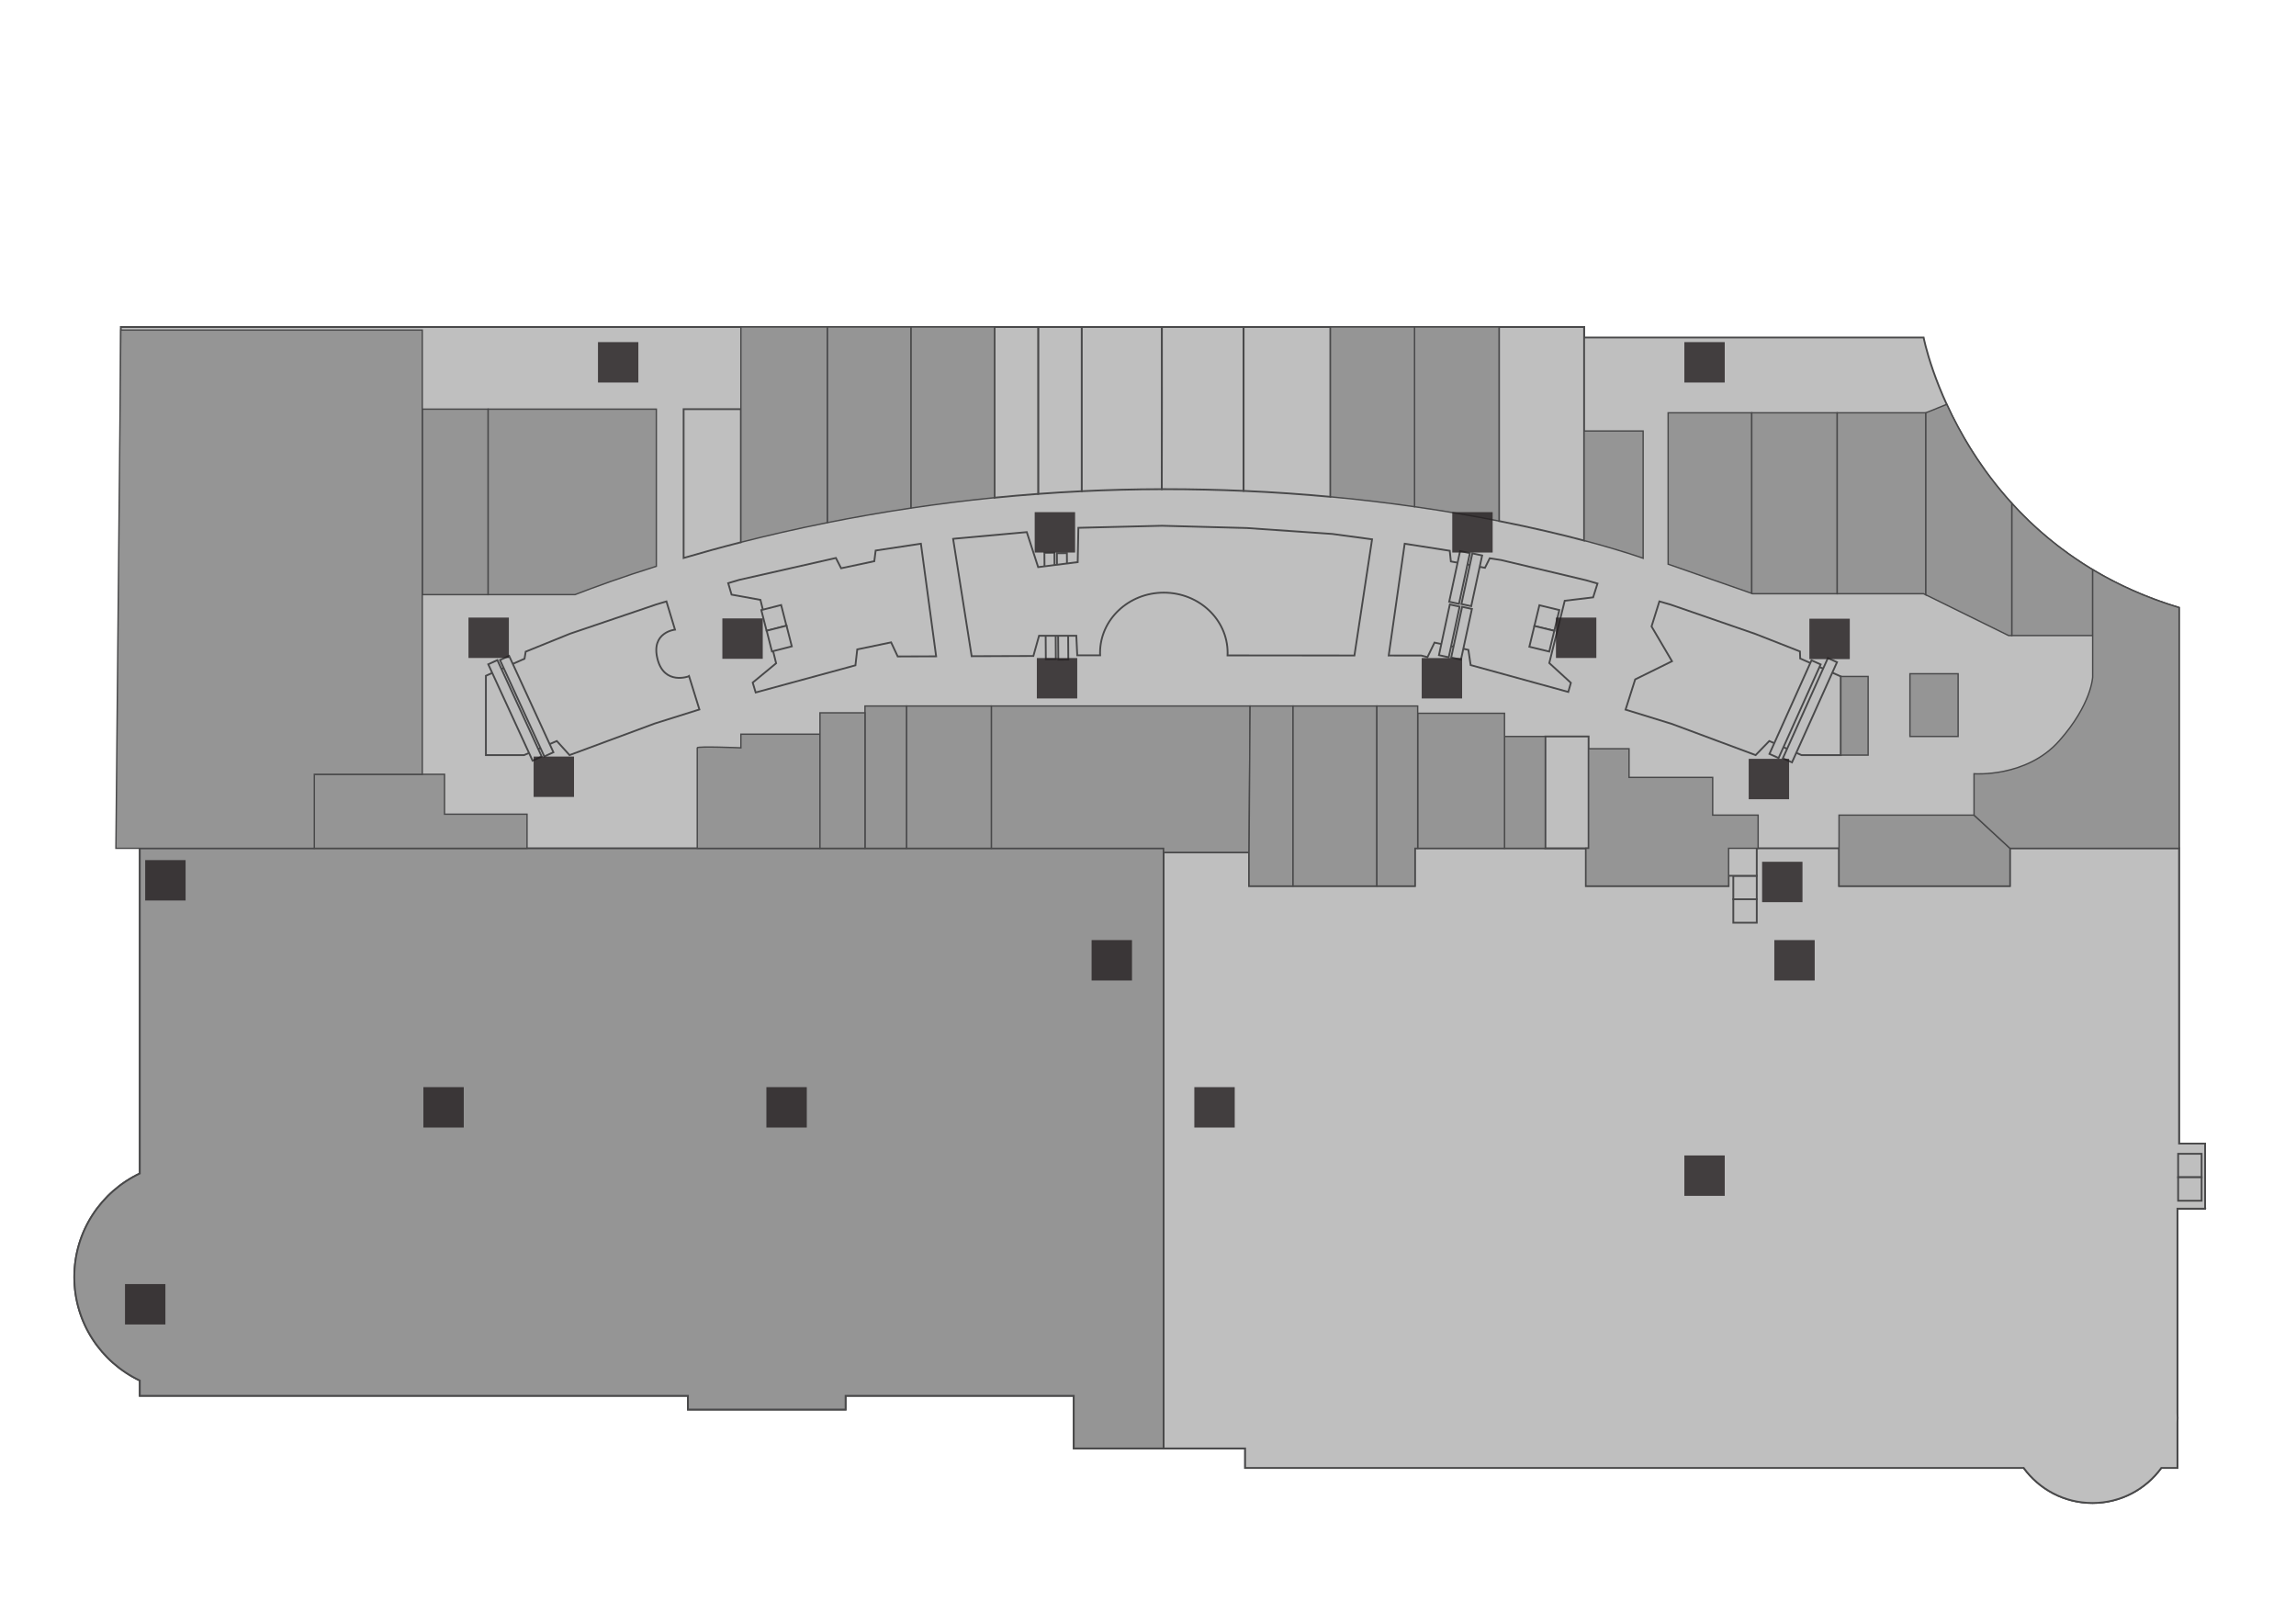 <?xml version="1.0" encoding="utf-8"?>
<!-- Generator: Adobe Illustrator 16.0.0, SVG Export Plug-In . SVG Version: 6.00 Build 0)  -->
<!DOCTYPE svg PUBLIC "-//W3C//DTD SVG 1.1//EN" "http://www.w3.org/Graphics/SVG/1.1/DTD/svg11.dtd">
<svg version="1.1" id="Layer_1" xmlns="http://www.w3.org/2000/svg" xmlns:xlink="http://www.w3.org/1999/xlink" x="0px" y="0px"
	 width="841.89px" height="595.281px" viewBox="0 0 841.89 595.281" enable-background="new 0 0 841.89 595.281"
	 xml:space="preserve">
<g id="background">
	<rect fill="#FFFFFF" width="841.89" height="595.281"/>
</g>
<g id="etc">
	<path fill="#BFBFBF" stroke="#49494A" stroke-width="0.66" stroke-miterlimit="10" d="M808.558,443.117v-23.863h-9.545V222.769
		c-79.35-23.864-93.668-99.037-93.668-99.037H580.853v-3.843H44.302v138.875h6.96v171.458
		c-14.196,6.732-24.017,21.189-24.017,37.947s9.82,31.217,24.017,37.949v5.605h200.991v5.037h57.805v-5.037h83.657v19.291h62.843
		v7.158h285.479c5.676,7.785,14.859,12.85,25.229,12.85c10.371,0,19.557-5.064,25.23-12.85h5.918v-16.498
		c0.037-0.615,0.061-1.236,0.061-1.861s-0.021-1.248-0.061-1.863v-74.836h10.145V443.117z"/>
	<path fill="#BFBFBF" stroke="#49494A" stroke-width="0.66" stroke-miterlimit="10" d="M799.013,311h-62.012v13.834h-62.668V311
		h-40.5v13.834h-52.332V311h-62.668v13.834H458v-12.332h-31.332v218.516h29.891v7.158h285.48c5.674,7.785,14.857,12.85,25.229,12.85
		s19.557-5.064,25.229-12.85h5.92v-16.498c0.037-0.615,0.061-1.236,0.061-1.861s-0.023-1.248-0.061-1.863v-74.836h10.143v-23.863
		h-9.545V311z"/>
	<polygon fill="#BFBFBF" stroke="#49494A" stroke-width="0.66" stroke-miterlimit="10" points="321.084,201.833 320.584,205.75 
		308.417,208.333 306.501,204.563 271.084,212.583 267.009,213.79 268.25,218.001 278.834,219.917 284.584,243.167 276,250.25 
		277.08,253.869 313.667,243.917 314.333,238.083 326.75,235.5 329.167,240.667 343.258,240.619 337.677,199.333 	"/>
	<path fill="#BFBFBF" stroke="#49494A" stroke-width="0.66" stroke-miterlimit="10" d="M241.084,241.583
		c-2.5-9.833,6.417-10.75,6.417-10.75l-3.133-10.345l-3.701,1.095l-31.666,10.75l-16.25,6.583l-0.417,2.583l-14.168,6.25v29.083h14
		l12-5.167l4.667,5.167l31.25-11.583l16.368-5.148l-3.785-12.186C252.667,247.917,243.584,251.417,241.084,241.583z"/>
	<polygon fill="#BFBFBF" stroke="#49494A" stroke-width="0.66" stroke-miterlimit="10" points="660.083,241.417 660.001,238.833 
		643.667,232.417 612.583,221.667 608.457,220.477 605.583,229.667 613.083,242.417 599.583,249.083 596.058,260.164 
		613.083,265.417 643.751,276.833 648.751,271.667 660.583,276.833 675.001,276.833 675.001,248 	"/>
	<path fill="#BFBFBF" stroke="#49494A" stroke-width="0.66" stroke-miterlimit="10" d="M568.083,243.083l5.668-22.833l10.416-1.25
		c0,0,1.061-3.328,1.604-5.066l-4.104-1.184l-31.166-7.417l-4.25-0.666l-1.75,3.5l-12.5-2.333l-0.418-3.917l-16.5-2.583
		l-0.021-0.003l-5.857,40.995l11.965,0.008l2.25,0.583l2.582-5.333l12.418,2.667l0.832,5.583l35.75,9.833l0.053,0.016l0.947-3.35
		L568.083,243.083z"/>
	
		<rect x="279.909" y="222.796" transform="matrix(-0.247 -0.969 0.969 -0.247 134.335 557.513)" fill="#BFBFBF" stroke="#49494A" stroke-width="0.66" stroke-miterlimit="10" width="7.832" height="7.511"/>
	
		<rect x="281.844" y="230.357" transform="matrix(-0.247 -0.969 0.969 -0.247 129.457 568.83)" fill="#BFBFBF" stroke="#49494A" stroke-width="0.66" stroke-miterlimit="10" width="7.831" height="7.511"/>
	
		<rect x="563.368" y="222.887" transform="matrix(0.235 -0.972 0.972 0.235 213.584 724.714)" fill="#BFBFBF" stroke="#49494A" stroke-width="0.66" stroke-miterlimit="10" width="7.831" height="7.511"/>
	
		<rect x="561.517" y="230.495" transform="matrix(0.235 -0.972 0.972 0.235 204.783 728.738)" fill="#BFBFBF" stroke="#49494A" stroke-width="0.66" stroke-miterlimit="10" width="7.832" height="7.509"/>
	
		<rect x="798.671" y="423.001" fill="#BFBFBF" stroke="#49494A" stroke-width="0.66" stroke-miterlimit="10" width="8.604" height="8.602"/>
	
		<rect x="798.671" y="431.603" fill="#BFBFBF" stroke="#49494A" stroke-width="0.66" stroke-miterlimit="10" width="8.604" height="8.602"/>
	
		<rect x="169.876" y="402.271" transform="matrix(-0.004 1 -1 -0.004 585.048 242.72)" fill="#BFBFBF" stroke="#49494A" stroke-width="0.66" stroke-miterlimit="10" width="3.671" height="20.586"/>
	
		<rect x="149.579" y="402.576" transform="matrix(-0.004 1 -1 -0.004 564.964 263.323)" fill="#BFBFBF" stroke="#49494A" stroke-width="0.66" stroke-miterlimit="10" width="3.671" height="20.586"/>
	
		<rect x="274.041" y="402.269" transform="matrix(-0.004 1 -1 -0.004 689.683 138.554)" fill="#BFBFBF" stroke="#49494A" stroke-width="0.66" stroke-miterlimit="10" width="3.671" height="20.586"/>
	
		<rect x="295.124" y="402.269" transform="matrix(-0.004 1 -1 -0.004 710.861 117.472)" fill="#BFBFBF" stroke="#49494A" stroke-width="0.66" stroke-miterlimit="10" width="3.67" height="20.586"/>
	
		<rect x="273.332" y="385.949" transform="matrix(-0.004 1 -1 -0.004 672.65 122.868)" fill="#BFBFBF" stroke="#49494A" stroke-width="0.66" stroke-miterlimit="10" width="3.672" height="20.586"/>
	
		<rect x="294.644" y="386.373" transform="matrix(-0.004 1 -1 -0.004 694.482 101.984)" fill="#BFBFBF" stroke="#49494A" stroke-width="0.66" stroke-miterlimit="10" width="3.671" height="20.586"/>
	
		<rect x="150.176" y="386.362" transform="matrix(-0.005 1 -1 -0.005 549.735 246.894)" fill="#BFBFBF" stroke="#49494A" stroke-width="0.66" stroke-miterlimit="10" width="3.668" height="21.277"/>
	
		<rect x="171.47" y="386.361" transform="matrix(-0.005 1 -1 -0.005 571.13 225.599)" fill="#BFBFBF" stroke="#49494A" stroke-width="0.66" stroke-miterlimit="10" width="3.67" height="21.277"/>
	
		<rect x="529.822" y="221.75" transform="matrix(-0.978 -0.21 0.21 -0.978 1002.816 569.104)" fill="#BFBFBF" stroke="#49494A" stroke-width="0.66" stroke-miterlimit="10" width="3.672" height="18.998"/>
	
		<rect x="534.264" y="222.897" transform="matrix(-0.978 -0.211 0.211 -0.978 1011.188 572.543)" fill="#BFBFBF" stroke="#49494A" stroke-width="0.66" stroke-miterlimit="10" width="3.67" height="18.997"/>
	
		<rect x="533.618" y="202.096" transform="matrix(-0.978 -0.21 0.21 -0.978 1014.417 531.086)" fill="#BFBFBF" stroke="#49494A" stroke-width="0.66" stroke-miterlimit="10" width="3.67" height="18.998"/>
	
		<rect x="538.06" y="203.243" transform="matrix(-0.978 -0.211 0.211 -0.978 1022.798 534.529)" fill="#BFBFBF" stroke="#49494A" stroke-width="0.66" stroke-miterlimit="10" width="3.668" height="18.996"/>
	
		<rect x="656.171" y="241.451" transform="matrix(0.912 0.41 -0.41 0.912 164.807 -247.147)" fill="#BFBFBF" stroke="#49494A" stroke-width="0.66" stroke-miterlimit="10" width="3.671" height="37.619"/>
	
		<rect x="661.628" y="240.518" transform="matrix(0.912 0.41 -0.41 0.912 165.451 -249.352)" fill="#BFBFBF" stroke="#49494A" stroke-width="0.66" stroke-miterlimit="10" width="3.671" height="40.277"/>
	
		<rect x="187.146" y="241.061" transform="matrix(-0.909 0.418 -0.418 -0.909 469.502 418.247)" fill="#BFBFBF" stroke="#49494A" stroke-width="0.66" stroke-miterlimit="10" width="3.672" height="38.882"/>
	
		<rect x="191.455" y="239.492" transform="matrix(-0.909 0.418 -0.418 -0.909 477.065 413.459)" fill="#BFBFBF" stroke="#49494A" stroke-width="0.66" stroke-miterlimit="10" width="3.669" height="38.882"/>
	
		<rect x="383.474" y="222.642" transform="matrix(-1 0.007 -0.007 -1 772.184 461.615)" fill="#BFBFBF" stroke="#49494A" stroke-width="0.66" stroke-miterlimit="10" width="3.671" height="18.951"/>
	
		<rect x="388.049" y="222.803" transform="matrix(-1 0.007 -0.007 -1 781.334 461.905)" fill="#BFBFBF" stroke="#49494A" stroke-width="0.66" stroke-miterlimit="10" width="3.669" height="18.95"/>
	
		<rect x="383.081" y="202.58" transform="matrix(-1 0.007 -0.007 -1 771.263 421.495)" fill="#BFBFBF" stroke="#49494A" stroke-width="0.66" stroke-miterlimit="10" width="3.671" height="18.951"/>
	
		<rect x="387.658" y="202.741" transform="matrix(-1 0.007 -0.007 -1 780.417 421.783)" fill="#BFBFBF" stroke="#49494A" stroke-width="0.66" stroke-miterlimit="10" width="3.669" height="18.95"/>
	
		<rect x="635.566" y="321.074" fill="#BFBFBF" stroke="#49494A" stroke-width="0.66" stroke-miterlimit="10" width="8.602" height="8.604"/>
	
		<rect x="633.513" y="310.804" fill="#BFBFBF" stroke="#49494A" stroke-width="0.66" stroke-miterlimit="10" width="10.654" height="10.271"/>
	
		<rect x="635.566" y="329.677" fill="#BFBFBF" stroke="#49494A" stroke-width="0.66" stroke-miterlimit="10" width="8.602" height="8.601"/>
	<path fill="#BFBFBF" stroke="#49494A" stroke-width="0.66" stroke-miterlimit="10" d="M488.501,195.75l-31.25-2.167l-31.184-0.833
		l-30.651,0.75l-0.25,12.583l-14.501,1.833l-4.166-12.833l-26.667,2.417l-0.348,0.053l6.802,43.023l22.628-0.076l2.083-7.417h13.667
		L395,240.25l8.388,0.005c-0.014-0.306-0.024-0.613-0.024-0.922c0-12.185,10.469-22.063,23.384-22.063
		c12.914,0,23.385,9.877,23.385,22.063c0,0.32-0.012,0.637-0.025,0.953l46.529,0.031l6.467-42.599L488.501,195.75z"/>
	
		<rect x="417.626" y="334.044" fill="#BFBFBF" stroke="#49494A" stroke-width="0.66" stroke-miterlimit="10" width="8.858" height="8.472"/>
	
		<rect x="417.626" y="342.516" fill="#BFBFBF" stroke="#49494A" stroke-width="0.66" stroke-miterlimit="10" width="8.858" height="8.476"/>
	
		<rect x="417.626" y="350.99" fill="#BFBFBF" stroke="#49494A" stroke-width="0.66" stroke-miterlimit="10" width="8.858" height="8.475"/>
	
		<rect x="417.626" y="359.464" fill="#BFBFBF" stroke="#49494A" stroke-width="0.66" stroke-miterlimit="10" width="8.858" height="8.475"/>
	<polygon fill="#BFBFBF" stroke="#49494A" stroke-width="0.66" stroke-miterlimit="10" points="121.75,213.625 121.75,150 
		125.75,150 131.141,145.125 86.875,145.125 86.875,167.5 81.125,173.25 81.125,239.875 103.125,239.875 113.125,239.875 
		113.125,213.625 	"/>
	<path fill="#BFBFBF" stroke="#49494A" stroke-width="0.66" stroke-miterlimit="10" d="M250.667,150v54.563
		c6.476-1.905,13.488-3.844,21-5.757V150H250.667z"/>
	<path fill="#BFBFBF" stroke="#49494A" stroke-width="0.66" stroke-miterlimit="10" d="M380.667,119.889c0,9.879,0,45.778,0,61.178
		c5.25-0.39,10.584-0.72,16-0.984v-60.194H380.667L380.667,119.889z"/>
	<path fill="#BFBFBF" stroke="#49494A" stroke-width="0.66" stroke-miterlimit="10" d="M364.667,119.889v62.571
		c5.24-0.523,10.574-0.99,16-1.393c0-15.4,0-51.299,0-61.178H364.667z"/>
	<path fill="#BFBFBF" stroke="#49494A" stroke-width="0.66" stroke-miterlimit="10" d="M426.041,119.889h-29.375v60.194
		c9.537-0.465,19.323-0.725,29.341-0.744C426.042,163.405,426.103,130.511,426.041,119.889z"/>
	<path fill="#BFBFBF" stroke="#49494A" stroke-width="0.66" stroke-miterlimit="10" d="M580.853,123.732v-3.843h-31.186v71.132
		c12.451,2.461,22.93,4.971,31.186,7.156v-40.176V123.732z"/>
	<polygon fill="#BFBFBF" stroke="#49494A" stroke-width="0.66" stroke-miterlimit="10" points="582.501,274.5 582.501,270 
		566.625,270 566.625,311 581.501,311 582.501,311 	"/>
</g>
<g id="rooms">
	<path id="central-department-store" fill="#959595" stroke="#49494A" stroke-width="0.66" stroke-miterlimit="10" d="M51.263,311v119.223
		c-14.196,6.732-24.017,21.191-24.017,37.949c0,16.756,9.82,31.215,24.017,37.949v5.604h200.991v5.039h57.805v-5.039h83.657v19.291
		h32.952V311H51.263z"/>
	<polygon id="r400-1" fill="#959595" stroke="#49494A" stroke-width="0.5" stroke-miterlimit="10" points="193.25,298.5 163,298.5 
		163,283.875 115.25,283.875 115.25,311 193.25,311 	"/>
	<path id="r411" fill="#BFBFBF" stroke="#49494A" stroke-width="0.66" stroke-miterlimit="10" d="M426.041,119.889
		c0.062,10.622,0.002,43.516-0.033,59.45c0.387,0,0.771-0.004,1.16-0.004c9.939,0,19.561,0.224,28.832,0.629V119.89L426.041,119.889
		L426.041,119.889z"/>
	<path id="r412" fill="#BFBFBF" stroke="#49494A" stroke-width="0.66" stroke-miterlimit="10" d="M456,119.889v60.074
		c11.131,0.486,21.754,1.235,31.834,2.172v-62.247L456,119.889L456,119.889z"/>
	<path id="r408" fill="#959595" stroke="#49494A" stroke-width="0.5" stroke-miterlimit="10" d="M334,119.889v66.387
		c9.809-1.463,20.042-2.755,30.667-3.816v-62.571H334L334,119.889z"/>
	<path id="r407" fill="#959595" stroke="#49494A" stroke-width="0.5" stroke-miterlimit="10" d="M303.333,119.889
		c0,12.641,0,57.102,0,71.731c9.68-1.934,19.918-3.741,30.667-5.344v-66.387H303.333z"/>
	<path id="r414" fill="#959595" stroke="#49494A" stroke-width="0.5" stroke-miterlimit="10" d="M518.667,119.889v65.871
		c11.363,1.623,21.727,3.428,31,5.261v-71.132H518.667L518.667,119.889z"/>
	<path id="r416" fill="#959595" stroke="#49494A" stroke-width="0.5" stroke-miterlimit="10" d="M602.5,158.001h-21.646v40.176
		c14.025,3.714,21.646,6.49,21.646,6.49V158.001z"/>
	<path id="r413" fill="#959595" stroke="#49494A" stroke-width="0.5" stroke-miterlimit="10" d="M487.833,119.889v62.247
		c10.945,1.017,21.244,2.255,30.834,3.625V119.89L487.833,119.889L487.833,119.889z"/>
	<polygon id="r417-1-417-2" fill="#959595" stroke="#49494A" stroke-width="0.5" stroke-miterlimit="10" points="627.333,151.334 
		611.667,151.334 611.667,206.834 627.333,212.309 642.333,217.551 642.333,151.334 	"/>
	<polygon id="r418" fill="#959595" stroke="#49494A" stroke-width="0.5" stroke-miterlimit="10" points="642.333,151.334 
		642.333,217.551 642.667,217.667 673.667,217.667 673.667,151.334 	"/>
	<polygon id="r423" fill="#959595" stroke="#49494A" stroke-width="0.5" stroke-miterlimit="10" points="674.333,298.833 
		674.333,311 674.333,324.833 737.001,324.833 737.001,311 723.833,298.833 	"/>
	<path id="r421" fill="#959595" stroke="#49494A" stroke-width="0.5" stroke-miterlimit="10" d="M737.667,184.535v48.466h29.666
		v-24.138C755.349,201.679,745.587,193.251,737.667,184.535z"/>
	<polygon id="r419" fill="#959595" stroke="#49494A" stroke-width="0.5" stroke-miterlimit="10" points="673.667,151.334 
		673.667,217.667 705.333,217.667 706.167,218.077 706.167,151.334 	"/>
	<path id="r422-1-422-2" fill="#959595" stroke="#49494A" stroke-width="0.5" stroke-miterlimit="10" d="M767.333,208.863v24.138
		v15.167c0,0-0.332,10-12.332,23.5s-31.168,12-31.168,12v15.167L737.001,311h62.012v-88.23
		C787.021,219.163,776.529,214.376,767.333,208.863z"/>
	<path id="r420" fill="#959595" stroke="#49494A" stroke-width="0.5" stroke-miterlimit="10" d="M713.818,148.245l-7.65,3.089l0,0
		v66.743l30.334,14.924h1.166v-48.466C726.343,172.075,718.763,159.038,713.818,148.245z"/>
	
		<rect id="r402" x="154.834" y="150" fill="#959595" stroke="#49494A" stroke-width="0.5" stroke-miterlimit="10" width="24.166" height="68.001"/>
	<path id="r403-404" fill="#959595" stroke="#49494A" stroke-width="0.5" stroke-miterlimit="10" d="M179,150v68.001h31.834
		c7.198-2.784,17.258-6.441,29.833-10.396V150H179z"/>
	<path id="r406" fill="#959595" stroke="#49494A" stroke-width="0.5" stroke-miterlimit="10" d="M303.333,119.889h-31.667V150
		v48.805c9.74-2.481,20.32-4.918,31.667-7.185C303.333,176.991,303.333,132.53,303.333,119.889z"/>
	<polygon id="r429-431" fill="#959595" stroke="#49494A" stroke-width="0.5" stroke-miterlimit="10" points="363.5,258.833 
		363.5,311 426.667,311 426.667,312.501 458,312.501 458.375,258.833 	"/>
	
		<rect id="r432" x="332.375" y="258.833" fill="#959595" stroke="#49494A" stroke-width="0.5" stroke-miterlimit="10" width="31.125" height="52.167"/>
	<polygon id="r433-1" fill="#959595" stroke="#49494A" stroke-width="0.5" stroke-miterlimit="10" points="317.167,258.833 
		317.167,261.333 317.167,311 332.375,311 332.375,258.833 	"/>
	<path id="r434-435" fill="#959595" stroke="#49494A" stroke-width="0.5" stroke-miterlimit="10" d="M271.667,269.167v5
		c0,0-16-0.667-16,0c0,0.479,0,23.766,0,36.833h45v-41.833H271.667z"/>
	<polygon id="r433-2" fill="#959595" stroke="#49494A" stroke-width="0.5" stroke-miterlimit="10" points="300.667,261.333 
		300.667,269.167 300.667,311 317.167,311 317.167,261.333 	"/>
	<polygon id="r428-2" fill="#959595" stroke="#49494A" stroke-width="0.5" stroke-miterlimit="10" points="458.375,258.833 
		458,312.501 458,324.833 474.125,324.833 474.125,258.833 	"/>
	<polygon id="r424" fill="#959595" stroke="#49494A" stroke-width="0.5" stroke-miterlimit="10" points="628.001,298.833 
		628.001,285 597.333,285 597.333,274.5 582.501,274.5 582.501,311 581.501,311 581.501,324.833 633.833,324.833 633.833,311 
		644.667,311 644.667,298.833 	"/>
	
		<rect id="r425" x="551.667" y="270" fill="#959595" stroke="#49494A" stroke-width="0.5" stroke-miterlimit="10" width="14.957" height="41"/>
	<polygon id="r426" fill="#959595" stroke="#49494A" stroke-width="0.5" stroke-miterlimit="10" points="551.667,261.5 
		519.833,261.5 519.833,311 551.667,311 551.667,270 	"/>
	<polygon id="r427-2-428-1" fill="#959595" stroke="#49494A" stroke-width="0.5" stroke-miterlimit="10" points="489.25,258.833 
		474.125,258.833 474.125,324.833 489.25,324.833 504.875,324.833 504.875,258.833 	"/>
	<polygon id="r427-1" fill="#959595" stroke="#49494A" stroke-width="0.5" stroke-miterlimit="10" points="519.833,258.833 
		504.875,258.833 504.875,324.833 518.833,324.833 518.833,311 519.833,311 519.833,261.5 	"/>
	
		<rect id="k401-k402" x="675.001" y="248" fill="#959595" stroke="#49494A" stroke-width="0.5" stroke-miterlimit="10" width="10" height="28.833"/>
	
		<rect id="k403-k404" x="700.333" y="247" fill="#959595" stroke="#49494A" stroke-width="0.5" stroke-miterlimit="10" width="17.668" height="23"/>
	<polygon id="r436" fill="#959595" stroke="#49494A" stroke-width="0.5" stroke-miterlimit="10" points="42.5,311 115.25,311 
		115.25,283.875 154.834,283.875 154.834,121 44.302,121 	"/>
</g>
<g id="signs">
	<g id="toilet">
		<rect x="617.613" y="125.424" opacity="0.8" fill="#231F20" enable-background="new    " width="14.811" height="14.811"/>
		<rect x="219.262" y="125.424" opacity="0.8" fill="#231F20" enable-background="new    " width="14.811" height="14.811"/>
		<rect x="53.241" y="315.326" opacity="0.8" fill="#231F20" enable-background="new    " width="14.811" height="14.811"/>
	</g>
	<g id="escalator">
		<rect x="281.02" y="398.563" opacity="0.8" fill="#231F20" enable-background="new    " width="14.811" height="14.812"/>
		<rect x="155.241" y="398.563" opacity="0.8" fill="#231F20" enable-background="new    " width="14.811" height="14.812"/>
		<rect x="195.667" y="277.36" opacity="0.8" fill="#231F20" enable-background="new    " width="14.811" height="14.811"/>
		<rect x="171.781" y="226.414" opacity="0.8" fill="#231F20" enable-background="new    " width="14.811" height="14.811"/>
		<rect x="379.399" y="187.758" opacity="0.8" fill="#231F20" enable-background="new    " width="14.811" height="14.811"/>
		<rect x="380.183" y="241.255" opacity="0.8" fill="#231F20" enable-background="new    " width="14.812" height="14.811"/>
		<rect x="532.511" y="187.758" opacity="0.8" fill="#231F20" enable-background="new    " width="14.811" height="14.811"/>
		<rect x="521.312" y="241.255" opacity="0.8" fill="#231F20" enable-background="new    " width="14.812" height="14.811"/>
		<rect x="641.207" y="278.201" opacity="0.8" fill="#231F20" enable-background="new    " width="14.811" height="14.811"/>
		<rect x="663.462" y="226.828" opacity="0.8" fill="#231F20" enable-background="new    " width="14.812" height="14.811"/>
	</g>
	<g id="lift">
		<rect x="570.531" y="226.414" opacity="0.8" fill="#231F20" enable-background="new    " width="14.811" height="14.811"/>
		<rect x="264.87" y="226.719" opacity="0.8" fill="#231F20" enable-background="new    " width="14.811" height="14.812"/>
		<rect x="400.262" y="344.652" opacity="0.8" fill="#231F20" enable-background="new    " width="14.812" height="14.811"/>
		<rect x="45.836" y="470.763" opacity="0.8" fill="#231F20" enable-background="new    " width="14.811" height="14.811"/>
		<rect x="646.119" y="315.939" opacity="0.8" fill="#231F20" enable-background="new    " width="14.811" height="14.811"/>
	</g>
	<g id="entrance">
		<rect x="650.601" y="344.653" opacity="0.8" fill="#231F20" enable-background="new    " width="14.811" height="14.812"/>
		<rect x="437.935" y="398.563" opacity="0.8" fill="#231F20" enable-background="new    " width="14.811" height="14.812"/>
	</g>
	
		<rect id="parking" x="617.613" y="423.607" opacity="0.8" fill="#231F20" enable-background="new    " width="14.811" height="14.811"/>
</g>
</svg>
